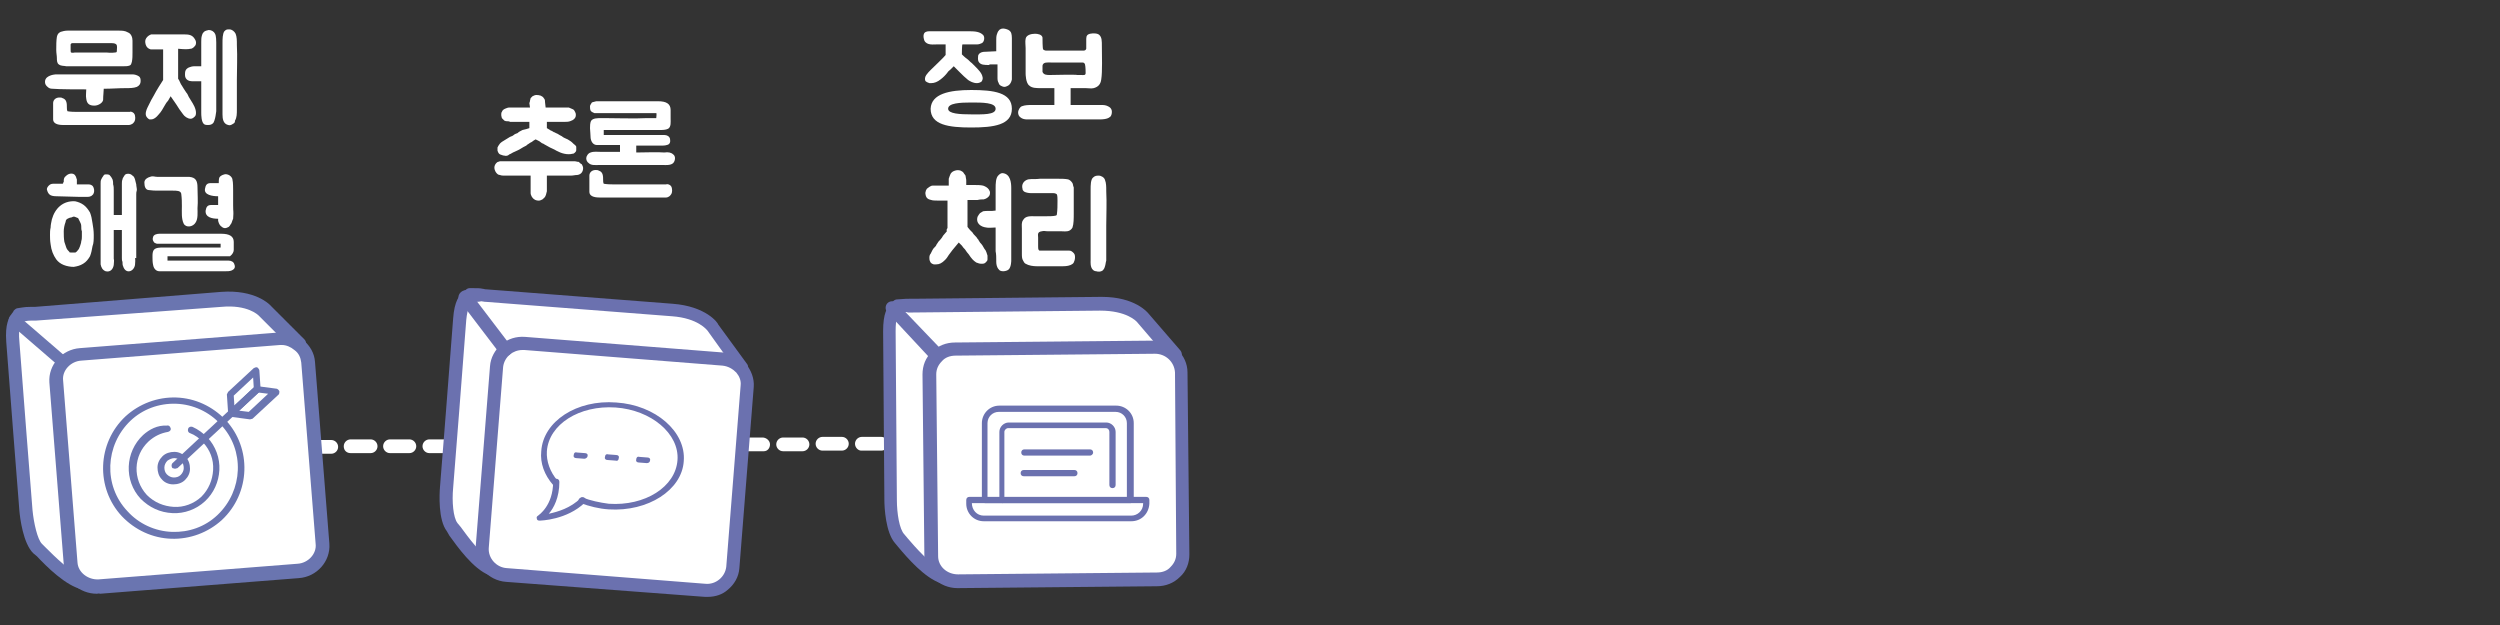 <?xml version="1.0" encoding="utf-8"?>
<!-- Generator: Adobe Illustrator 23.1.0, SVG Export Plug-In . SVG Version: 6.00 Build 0)  -->
<svg version="1.1" id="레이어_1" xmlns="http://www.w3.org/2000/svg" xmlns:xlink="http://www.w3.org/1999/xlink" x="0px"
	 y="0px" width="400px" height="100px" viewBox="0 0 400 100" style="enable-background:new 0 0 400 100;" xml:space="preserve">
<rect x="0" y="0" width="400" height="100" fill="#333333" stroke="none"/>
<g>
	<g>
		<path style="fill:#FFFFFF;" d="M93.1,26.3c0.1,0.2,0.2,0.4,0.2,0.6c0,0.3-0.1,0.6-0.3,0.8c-0.2,0.2-0.5,0.3-0.7,0.3
			c-0.3,0-0.6,0.1-1,0.1h-3.8c0,0.4,0,1.3,0,1.6c0,0.3,0,0.6,0,0.9c-0.1,0.3-0.1,0.5-0.2,0.7c-0.1,0.3-0.3,0.4-0.5,0.6
			c-0.2,0.1-0.4,0.2-0.6,0.2c-0.3,0-0.6-0.1-0.7-0.2c-0.2-0.1-0.3-0.3-0.4-0.4c-0.1-0.2-0.2-0.4-0.2-0.6v-2.8h-4.1
			c-0.3,0-0.6,0-0.8-0.1c-0.3,0-0.5-0.2-0.7-0.5c-0.1-0.2-0.2-0.4-0.2-0.7c0-0.2,0.1-0.5,0.3-0.7c0.1-0.1,0.2-0.2,0.3-0.2
			c0.2-0.1,0.3-0.1,0.4-0.1c0.2,0,0.3,0,0.4,0h10.8c0.2,0,0.5,0,0.6,0c0.3,0,0.4,0.1,0.7,0.1C92.8,26.1,92.9,26.2,93.1,26.3z
			 M84.7,20.5v-1h-2.6c-0.2,0-0.3,0-0.5,0c-0.1-0.1-0.3-0.1-0.4-0.1c-0.2,0-0.3,0-0.5-0.1c-0.1-0.1-0.2-0.2-0.4-0.4
			c0-0.1-0.1-0.3-0.1-0.5c0-0.2,0-0.4,0.1-0.5c0.1-0.3,0.3-0.4,0.5-0.5c0.2-0.1,0.5-0.2,0.7-0.2h0.4c0.2,0,0.4,0,0.5,0
			c0.1,0,0.3,0,0.4,0h2l-0.1-0.7c0-0.1,0.1-0.2,0.1-0.4c0-0.1,0.1-0.3,0.1-0.4c0.1-0.1,0.2-0.2,0.3-0.3c0.2-0.1,0.4-0.2,0.6-0.2
			c0.2,0,0.4,0,0.7,0.1c0.2,0.1,0.4,0.2,0.5,0.4c0.2,0.2,0.2,0.4,0.2,0.6l0.1,0.9h2.9c0.3,0,0.5,0,0.8,0c0.2,0.1,0.5,0.2,0.7,0.3
			c0.2,0.1,0.3,0.4,0.4,0.6c0.1,0.4,0,0.7-0.2,0.9c-0.2,0.2-0.4,0.3-0.7,0.4c-0.3,0.1-0.6,0.1-1,0.1h-0.8c-0.2,0-0.4,0-0.6,0h-1.3v1
			c0.2,0.1,0.3,0.2,0.5,0.3c0,0,0.1,0.1,0.2,0.1c0.1,0.1,0.2,0.1,0.2,0.1c0.1,0.1,0.3,0.2,0.4,0.2c0.1,0.1,0.2,0.1,0.4,0.2
			c0.3,0.2,0.5,0.3,0.7,0.4c0.2,0.2,0.5,0.3,0.7,0.4c0.3,0.1,0.5,0.3,0.7,0.4c0.3,0.2,0.4,0.4,0.7,0.6c0.1,0.1,0.2,0.2,0.2,0.3
			c0,0.2,0,0.3,0,0.5c0,0.2-0.1,0.3-0.2,0.4c-0.1,0.1-0.2,0.2-0.4,0.2c-0.4,0.1-0.8,0.1-1.3,0c-0.5-0.1-0.9-0.3-1.3-0.5
			c-0.3-0.2-0.6-0.3-1-0.5c-0.3-0.2-0.6-0.3-0.9-0.5c-0.1-0.1-0.2-0.1-0.4-0.2c-0.1-0.1-0.3-0.2-0.4-0.3c-0.2-0.1-0.4-0.2-0.6-0.3
			c-0.2,0.1-0.5,0.3-0.6,0.4c-0.2,0.1-0.4,0.2-0.5,0.3c-0.2,0.1-0.3,0.2-0.4,0.3c-0.4,0.2-0.6,0.3-0.9,0.5c-0.3,0.2-0.6,0.3-1,0.5
			c-0.3,0.1-0.5,0.3-0.8,0.4c-0.2,0.2-0.5,0.3-0.8,0.2c-0.2,0-0.4-0.1-0.7-0.2c-0.2-0.1-0.3-0.3-0.4-0.6c0-0.2,0-0.3,0-0.5
			c0.1-0.2,0.2-0.4,0.3-0.5c0.1-0.2,0.3-0.3,0.4-0.4l1.3-0.8c0.3-0.1,0.5-0.2,0.6-0.3c0.2-0.2,0.4-0.2,0.6-0.3
			c0.2-0.2,0.4-0.3,0.8-0.5C84.1,20.7,84.4,20.6,84.7,20.5z"/>
		<path style="fill:#FFFFFF;" d="M107.7,24.7c0.2,0.1,0.3,0.4,0.3,0.6c0,0.3-0.1,0.6-0.3,0.8c-0.4,0.4-1.4,0.3-1.5,0.3l-10.3,0
			c-0.6,0-1.3,0.1-1.7-0.3c-0.3-0.2-0.4-0.5-0.4-0.8c0-0.3,0.3-0.8,0.7-0.9c0.5-0.2,1.1-0.1,1.7-0.1c1.3,0,1.7,0,3,0v-1.1h-2.1
			c-0.5,0-1.1,0-1.6,0c-0.5,0-0.9-0.4-1-1.1c0-0.5-0.1-1.3-0.1-1.6c0-0.3,0-0.9,0.2-1.2c0.3-0.4,1-0.4,1.6-0.4h0.7
			c0.8,0,5.2,0.1,6.5,0c0.9,0,0.9,0,1.6,0c0-0.1,0.1-0.8,0-0.8h-1.5c-1,0-6.2,0-7.2,0h-0.5c-0.3,0-0.5,0-0.7,0
			c-0.2-0.1-0.5-0.2-0.6-0.4c-0.1-0.2-0.1-0.5-0.1-0.7c0-0.2,0.2-0.4,0.3-0.6c0.2-0.1,0.4-0.1,0.7-0.2c0.2,0,0.4,0,0.6,0
			c0.2,0,0.4,0,0.7,0c0.8,0,2.2,0,3.3,0h5.3c1.3,0,2,0.4,2,1.4v1.4c0,0.5,0.1,1.3-0.4,1.6c-0.4,0.2-0.9,0.2-1.4,0.2h-8.9l0,0.8h9.1
			c0.2,0,0.4,0,0.6,0c0.4,0,0.8,0.2,0.9,0.6c0.1,0.5,0,0.9-0.5,1c-0.3,0.1-0.7,0.1-0.9,0.1h-4c0,0.3,0,0.8,0,1.1
			c1.4,0,3.4-0.1,4.5,0C106.9,24.3,107.4,24.4,107.7,24.7z M107.5,30.1c0.1,0.5,0,0.9-0.2,1.1c-0.3,0.4-0.7,0.4-0.7,0.4H95.9
			c-1,0-1.6-0.3-1.6-0.9V29c0-0.3,0-0.6,0-0.9c0-0.5,0.4-0.9,1-0.9c0.1,0,0.4,0,0.5,0.1c0.7,0.2,0.7,0.9,0.7,1.5
			c0,0.2,0,0.4,0.1,0.6c0.1,0,0.4,0.1,1.4,0.1c0.8,0,1.5,0,1.5,0h7.1C106.7,29.4,107.4,29.5,107.5,30.1z"/>
	</g>
	<path style="fill:#FFFFFF;" d="M49,71.5c0-0.6,0.5-1.1,1.1-1.1l2.9,0c0.6,0,1.1,0.5,1.1,1.1c0,0,0,0,0,0c0,0.6-0.5,1.1-1.1,1.1
		l-2.9,0C49.4,72.5,49,72.1,49,71.5z M55,71.4c0-0.6,0.5-1.1,1.1-1.1l3.2,0c0.6,0,1.1,0.5,1.1,1.1c0,0.6-0.5,1.1-1.1,1.1l-3.2,0
		C55.5,72.5,55,72.1,55,71.4z M61.3,71.4c0-0.6,0.5-1.1,1.1-1.1l3.1,0c0.6,0,1.1,0.5,1.1,1.1c0,0,0,0,0,0c0,0.6-0.5,1.1-1.1,1.1
		l-3.1,0C61.8,72.5,61.3,72,61.3,71.4C61.3,71.4,61.3,71.4,61.3,71.4z M67.6,71.4c0-0.6,0.5-1.1,1.1-1.1l3.1,0
		c0.6,0,1.1,0.5,1.1,1.1c0,0,0,0,0,0c0,0.6-0.5,1.1-1.1,1.1l-3.1,0C68.1,72.5,67.6,72,67.6,71.4C67.6,71.4,67.6,71.4,67.6,71.4z
		 M73.9,71.4c0-0.6,0.5-1.1,1.1-1.1l3.1,0c0.6,0,1.2,0.4,1.1,1.1c0,0.6-0.5,1.1-1.1,1.1l-3.1,0C74.4,72.4,73.9,72,73.9,71.4
		C73.9,71.4,73.9,71.4,73.9,71.4z M80.2,71.3c0-0.6,0.5-1.1,1.1-1.1l3.1,0c0.6,0,1.1,0.5,1.1,1.1c0,0,0,0,0,0c0,0.6-0.5,1.1-1.1,1.1
		l-3.1,0C80.7,72.4,80.2,71.9,80.2,71.3C80.2,71.3,80.2,71.3,80.2,71.3z M86.5,71.3c0-0.6,0.5-1.1,1.1-1.1l3.1,0l0.1,2.2l0-1.1
		l-0.1,1.1l-3.1,0C87,72.4,86.5,71.9,86.5,71.3z M92.8,71.2c0-0.6,0.5-1.1,1.1-1.1l3.1,0l0.1,2.2l0-1.1l-0.1,1.1l-3.1,0
		C93.3,72.3,92.8,71.8,92.8,71.2C92.8,71.3,92.8,71.2,92.8,71.2z M99.1,71.2c0-0.6,0.5-1.1,1.1-1.1l3.2,0c0.6,0,1.1,0.5,1.1,1.1
		c0,0.6-0.5,1.1-1.1,1.1l-3.2,0C99.6,72.3,99.1,71.8,99.1,71.2C99.1,71.2,99.1,71.2,99.1,71.2z M105.4,71.2c0-0.6,0.5-1.1,1.1-1.1
		l3.1,0c0.6,0,1.1,0.5,1.1,1.1c0,0,0,0,0,0c0,0.6-0.5,1.1-1.1,1.1l-3.1,0C105.9,72.3,105.4,71.8,105.4,71.2
		C105.4,71.2,105.4,71.2,105.4,71.2z M111.7,71.1c0-0.6,0.5-1.1,1.1-1.1l3.1,0c0.6,0,1.1,0.5,1.1,1.1c-0.1,0.6-0.5,1.1-1.1,1.1
		l-3.1,0C112.1,72.2,111.7,71.7,111.7,71.1C111.7,71.1,111.7,71.1,111.7,71.1z M117.9,71.1c0-0.6,0.5-1.1,1.1-1.1l3,0
		c0.6,0,1.2,0.5,1.2,1.1c0,0.6-0.4,1.1-1,1.1l-3.1,0C118.4,72.2,117.9,71.7,117.9,71.1C117.9,71.1,117.9,71.1,117.9,71.1z
		 M124.2,71.1c0-0.6,0.5-1.1,1.1-1.1l3.1,0c0.6,0,1.1,0.5,1.1,1.1c0,0,0,0,0,0c0,0.6-0.5,1.1-1.1,1.1l-3.1,0
		C124.7,72.2,124.2,71.7,124.2,71.1C124.2,71.1,124.2,71.1,124.2,71.1z M130.5,71c0-0.6,0.5-1.1,1.1-1.1l3.1,0
		c0.6,0,1.1,0.5,1.1,1.1c0,0,0,0,0,0c0,0.6-0.5,1.1-1.1,1.1l-3.1,0C131,72.1,130.5,71.6,130.5,71C130.5,71,130.5,71,130.5,71z
		 M136.8,71c0-0.6,0.5-1.1,1.1-1.1l3.1,0c0.6,0,1.1,0.5,1.1,1.1c0,0,0,0,0,0c0,0.6-0.5,1.1-1.1,1.1l-3.2,0
		C137.3,72.1,136.8,71.6,136.8,71C136.8,71,136.8,71,136.8,71z M143.1,71c0-0.6,0.5-1.1,1.1-1.1l3.2,0c0.6,0,1.1,0.5,1.1,1.1
		c0,0,0,0,0,0c0,0.6-0.5,1.1-1.1,1.1l-3.2,0C143.6,72.1,143.1,71.5,143.1,71z M149.4,70.9c0-0.6,0.5-1.1,1.1-1.1l3.2,0
		c0.6,0,1.1,0.5,1.1,1.1c0,0.6-0.5,1.1-1.1,1.1l-3.2,0C149.9,72,149.4,71.5,149.4,70.9C149.4,71,149.4,71,149.4,70.9z"/>
	<g>
		<path style="fill:#FFFFFF;" d="M187.8,56.7l-5.1-5.9c0,0-1.8-2.3-6.7-2.2c-2.2,0-29.8,0.3-29.8,0.3c-1.1,0-0.7-0.1-2.6,0
			c-0.6,0.6-1.3,1-1.3,4.1c0,3,0.2,27,0.2,27c0,1.5,0.3,4.9,1.4,6.2c1.2,1.3,4.3,5.2,6.8,6C153.3,93.1,187.2,64.2,187.8,56.7"/>
		<path style="fill:#6B71AF;" d="M150.9,93.4c-0.2,0-0.3,0-0.4-0.1c-2.5-0.8-5.3-4-6.8-5.8l-0.5-0.6c-1.5-1.7-1.7-5.7-1.7-6.9
			l-0.2-27c0-2.9,0.6-3.8,1.4-4.6l0.2-0.2c0.2-0.2,0.4-0.3,0.7-0.3c1.2-0.1,1.6-0.1,2-0.1c0.2,0,0.3,0,0.7,0l29.8-0.3
			c0.1,0,0.1,0,0.2,0c5.3,0,7.3,2.5,7.4,2.6l5.1,5.9c0.2,0.2,0.3,0.5,0.3,0.8c-0.6,7.2-25.8,29-34,34.6
			C152.6,92.9,151.5,93.4,150.9,93.4z M150.8,91.2L150.8,91.2L150.8,91.2z M144,50c-0.4,0.4-0.7,0.9-0.7,3l0.2,27
			c0,2.1,0.4,4.7,1.2,5.5l0.5,0.6c1.2,1.4,3.8,4.4,5.7,5.1c3.9-1,34.1-27,35.8-34.1l-4.8-5.6c-0.1-0.1-1.6-1.8-5.9-1.8L146.1,50
			c-0.4,0-0.6,0-0.8,0C145,49.9,144.8,49.9,144,50z"/>
		<path style="fill:#FFFFFF;" d="M189.3,88.7c0,2.2-1.9,4-4.2,4.1l-31.8,0.3c-2.3,0-4.3-1.8-4.3-4l-0.3-29.1c0-2.2,1.9-4,4.2-4.1
			l31.8-0.3c2.3,0,4.3,1.8,4.3,4L189.3,88.7z"/>
		<path style="fill:#6B71AF;" d="M153.2,94.1c-2.9,0-5.3-2.3-5.3-5.1l-0.3-29.1c0-1.4,0.5-2.7,1.5-3.6c1-1,2.3-1.5,3.7-1.5l31.8-0.3
			c0,0,0,0,0.1,0c2.9,0,5.3,2.3,5.3,5.1l0.3,29.1l0,0c0,1.4-0.5,2.7-1.5,3.6c-1,1-2.3,1.5-3.7,1.5L153.2,94.1
			C153.3,94.1,153.3,94.1,153.2,94.1z M184.8,56.6C184.8,56.6,184.8,56.6,184.8,56.6l-31.9,0.3c-0.9,0-1.7,0.3-2.2,0.9
			c-0.6,0.6-0.9,1.3-0.9,2.1l0.3,29.1c0,1.6,1.4,2.9,3.2,2.9c0,0,0,0,0,0l31.8-0.3c0.9,0,1.7-0.3,2.2-0.9c0.6-0.6,0.9-1.3,0.9-2.1
			L188,59.6C187.9,57.9,186.5,56.6,184.8,56.6z"/>
		<path style="fill:#6B71AF;" d="M149.6,57.6c-0.3,0-0.6-0.1-0.8-0.3L142,50c-0.4-0.4-0.4-1.1,0-1.5c0.4-0.4,1.1-0.4,1.5,0l6.9,7.2
			c0.4,0.4,0.4,1.1,0,1.5C150.1,57.5,149.9,57.6,149.6,57.6z"/>
		<path style="fill:#6B71AF;" d="M158,79.6h22.3V67.7c0-1-0.8-1.8-1.8-1.8h-18.7c-1,0-1.8,0.8-1.8,1.8V79.6z M180.9,80.5h-23.3
			c-0.3,0-0.5-0.2-0.5-0.5V67.7c0-1.5,1.2-2.8,2.8-2.8h18.7c1.5,0,2.8,1.2,2.8,2.8V80C181.3,80.3,181.1,80.5,180.9,80.5"/>
		<path style="fill:#6B71AF;" d="M155.5,80.5L155.5,80.5c0,1.1,0.8,2,1.9,2H181c1,0,1.9-0.8,1.9-1.9v-0.1H155.5z M181,83.4h-23.6
			c-1.6,0-2.8-1.3-2.8-2.8V80c0-0.3,0.2-0.5,0.5-0.5h28.3c0.3,0,0.5,0.2,0.5,0.5v0.6C183.8,82.2,182.6,83.4,181,83.4"/>
		<path style="fill:#6B71AF;" d="M160.4,80.5c-0.3,0-0.5-0.2-0.5-0.5V69.1c0-0.8,0.7-1.5,1.5-1.5H177c0.8,0,1.5,0.7,1.5,1.5v8.5
			c0,0.3-0.2,0.5-0.5,0.5c-0.3,0-0.5-0.2-0.5-0.5v-8.5c0-0.3-0.2-0.6-0.6-0.6h-15.6c-0.3,0-0.6,0.3-0.6,0.6V80
			C160.8,80.3,160.6,80.5,160.4,80.5"/>
		<path style="fill:#6B71AF;" d="M174.4,72.9h-10.5c-0.3,0-0.5-0.2-0.5-0.5s0.2-0.5,0.5-0.5h10.5c0.3,0,0.5,0.2,0.5,0.5
			S174.6,72.9,174.4,72.9"/>
		<path style="fill:#6B71AF;" d="M171.9,76.2h-8.1c-0.3,0-0.5-0.2-0.5-0.5s0.2-0.5,0.5-0.5h8.1c0.3,0,0.5,0.2,0.5,0.5
			S172.2,76.2,171.9,76.2"/>
	</g>
	<g>
		<path style="fill:#FFFFFF;" d="M118.7,58.8l-4.6-6.4c0,0-1.6-2.4-6.5-2.8c-2.2-0.2-29.7-2.3-29.7-2.3c-1.1-0.1-0.7-0.2-2.6-0.2
			c-0.6,0.6-1.4,0.9-1.6,3.9c-0.2,3-2.1,26.9-2.1,26.9c-0.1,1.5-0.2,4.9,0.9,6.3c1,1.4,3.8,5.6,6.3,6.6
			C81.1,92,117.4,66.2,118.7,58.8"/>
		<path style="fill:#6B71AF;" d="M78.8,92.1c-0.2,0-0.4,0-0.6-0.1c-2.5-1-5-4.5-6.3-6.3L71.5,85c-1.4-1.8-1.2-5.9-1.1-7.1
			c0,0,1.9-23.9,2.1-26.9c0.2-2.9,1-3.8,1.8-4.5l0.2-0.1c0.2-0.2,0.4-0.3,0.7-0.3c1.2,0,1.6,0,2,0.1c0.2,0,0.3,0.1,0.7,0.1l29.7,2.3
			c5.4,0.4,7.3,3.1,7.3,3.3l4.6,6.3c0.2,0.2,0.2,0.5,0.2,0.8c-1.2,7.1-28.2,26.6-36.9,31.5C80.6,91.7,79.5,92.1,78.8,92.1z
			 M78.8,89.9L78.8,89.9L78.8,89.9z M75.6,48.3c-0.4,0.4-0.8,0.9-1,2.9c-0.2,3-2.1,26.9-2.1,26.9c-0.2,2.1,0,4.7,0.7,5.6l0.5,0.6
			c1.1,1.5,3.4,4.7,5.2,5.5c4-0.6,36.3-24,38.6-30.9l-4.3-6c-0.1-0.1-1.5-2-5.7-2.3l-29.7-2.3c-0.4,0-0.6-0.1-0.8-0.1
			C76.6,48.3,76.4,48.3,75.6,48.3z"/>
		<path style="fill:#FFFFFF;" d="M117.4,90.8c-0.2,2.2-2.2,3.9-4.5,3.7L81.1,92c-2.3-0.2-4.1-2.1-3.9-4.3l2.3-29
			c0.2-2.2,2.2-3.9,4.5-3.7l31.7,2.5c2.3,0.2,4.1,2.1,3.9,4.3L117.4,90.8z"/>
		<path style="fill:#6B71AF;" d="M113.2,95.5c-0.1,0-0.3,0-0.4,0L81,93.1c-2.9-0.2-5.1-2.7-4.9-5.5l2.3-29c0.1-1.4,0.8-2.6,1.8-3.5
			c1.1-0.9,2.4-1.3,3.8-1.2l31.7,2.5c1.4,0.1,2.7,0.7,3.6,1.8c0.9,1,1.4,2.4,1.3,3.7l-2.3,29c-0.1,1.4-0.8,2.6-1.9,3.5
			C115.6,95.1,114.5,95.5,113.2,95.5z M83.6,56c-0.8,0-1.5,0.3-2,0.7c-0.6,0.5-1,1.2-1.1,2l-2.3,29c-0.1,1.6,1.2,3.1,2.9,3.2
			l31.7,2.5c0.9,0.1,1.7-0.2,2.3-0.7c0.6-0.5,1-1.2,1.1-2l0,0l2.3-29c0.1-0.8-0.2-1.5-0.7-2.1c-0.6-0.6-1.3-1-2.2-1.1L83.9,56
			C83.8,56,83.7,56,83.6,56z"/>
		<path style="fill:#6B71AF;" d="M80.9,57c-0.3,0-0.6-0.1-0.9-0.4l-6.4-8.4c-0.4-0.5-0.3-1.1,0.2-1.5c0.5-0.4,1.1-0.3,1.5,0.2
			l6.4,8.4c0.4,0.5,0.3,1.1-0.2,1.5C81.3,56.9,81.1,57,80.9,57z"/>
		<path style="fill:#6B71AF;" d="M93.5,73.4l-1.3-0.1c-0.3,0-0.5-0.2-0.4-0.5c0-0.3,0.2-0.5,0.5-0.4l1.3,0.1c0.3,0,0.5,0.2,0.4,0.5
			C94,73.2,93.7,73.4,93.5,73.4"/>
		<path style="fill:#6B71AF;" d="M98.5,73.7l-1.3-0.1c-0.3,0-0.5-0.2-0.4-0.5c0-0.3,0.2-0.5,0.5-0.4l1.3,0.1c0.3,0,0.5,0.2,0.4,0.5
			C99,73.6,98.8,73.8,98.5,73.7"/>
		<path style="fill:#6B71AF;" d="M103.5,74.1l-1.3-0.1c-0.3,0-0.5-0.2-0.4-0.5c0-0.3,0.2-0.5,0.5-0.4l1.3,0.1c0.3,0,0.5,0.2,0.4,0.5
			C104,73.9,103.8,74.1,103.5,74.1"/>
		<path style="fill:#6B71AF;" d="M97.4,81.5c-1.6-0.1-3.1-0.5-4.5-1c-0.2-0.1-0.4-0.4-0.3-0.6c0.1-0.2,0.4-0.4,0.6-0.3
			c1.3,0.5,2.7,0.8,4.2,1c5.8,0.4,10.7-2.7,11-7c0.3-4.2-4.2-8-9.9-8.4c-5.8-0.4-10.7,2.7-11,7c-0.1,1.6,0.5,3.3,1.7,4.7
			c0.2,0.2,0.2,0.5,0,0.7c-0.2,0.2-0.5,0.2-0.7,0c-1.4-1.6-2.1-3.5-1.9-5.4c0.3-4.8,5.7-8.3,12-7.8c6.3,0.4,11.2,4.7,10.8,9.4
			C109.1,78.4,103.7,81.9,97.4,81.5"/>
		<path style="fill:#6B71AF;" d="M86.3,83.3c-0.2,0-0.4-0.1-0.4-0.3c-0.1-0.2,0-0.4,0.2-0.5c0.1-0.1,2.4-1.6,2.4-5.4
			c0-0.3,0.2-0.5,0.5-0.5c0.3,0,0.5,0.2,0.5,0.5c0,2.5-0.9,4.2-1.7,5.1c1.4-0.3,3.5-0.9,5.1-2.5c0.2-0.2,0.5-0.2,0.7,0
			c0.2,0.2,0.2,0.5,0,0.7C90.7,83.2,86.5,83.3,86.3,83.3C86.3,83.3,86.3,83.3,86.3,83.3"/>
	</g>
	<g>
		<g>
			<path style="fill:#FFFFFF;" d="M153.9,8.7c0.1,0.1,0.5,0.5,0.8,0.7c0.3,0.2,0.5,0.5,0.8,0.7c0.2,0.2,0.3,0.3,0.5,0.5
				c0.5,0.5,1.1,1.1,1.2,1.7c0.1,0.2,0,0.6-0.2,0.8c-0.2,0.1-0.4,0.2-0.7,0.2c-0.6,0-1.1-0.3-1.4-0.5c-0.5-0.4-0.9-0.8-1.3-1.2
				c-0.3-0.3-0.7-0.7-1-1l-0.5,0.5c-0.2,0.2-0.4,0.3-0.5,0.5c-0.3,0.4-0.7,0.8-1.1,1.1c-0.5,0.4-1,0.6-1.5,0.6c-0.1,0-0.2,0-0.3,0
				c-0.3-0.1-0.5-0.2-0.6-0.3c-0.2-0.3-0.1-0.7,0.1-1c0.2-0.3,0.5-0.6,0.7-0.8c0.5-0.5,2.2-2.1,2.4-2.4V7.1H150
				c-0.6,0-1.7,0.2-2.1-0.6c-0.1-0.3-0.2-0.7-0.1-1c0.1-0.4,0.5-0.5,0.9-0.5c0.1,0,1.7,0,1.9,0h4.5c1,0,1.7,0.1,2.2,0.6
				c0.3,0.3,0.2,1.1-0.2,1.3c-0.2,0.1-0.5,0.2-0.7,0.2c-0.4,0-0.7,0-1.1,0h-1.3C153.9,7.1,153.9,8.6,153.9,8.7z M155.4,14.4
				c3.6,0,6.5,0.4,6.5,3c0,2.6-2.9,3-6.5,3s-6.5-0.4-6.5-3C149,15,151.9,14.4,155.4,14.4z M155.4,16.4c-1.8,0-3.7,0.1-3.7,1
				c0,0.8,1.9,0.9,3.7,0.9c1.8,0,3.9,0.1,3.9-0.9C159.3,16.4,157.2,16.4,155.4,16.4z M158.3,10.4c-0.8,0-1.4,0-1.7-0.5
				c-0.2-0.3-0.1-0.8-0.1-1c0.1-0.3,0.3-0.5,0.8-0.6c0.2,0,1.9-0.1,2.1-0.1V6.4c0-0.3,0-0.6,0.1-0.9c0.1-0.2,0.1-0.4,0.3-0.6
				c0.2-0.3,0.6-0.4,1-0.3c0.4,0.1,0.7,0.2,0.9,0.5c0.2,0.3,0.2,0.9,0.2,1v6.6h0c0,0-0.1,0.7-0.6,1c-0.2,0.1-0.4,0.2-0.6,0.2
				c-0.2,0-0.4-0.1-0.6-0.2c-0.1-0.1-0.3-0.2-0.3-0.4c-0.2-0.3-0.2-0.6-0.2-0.9v-2.1H158.3z"/>
			<path style="fill:#FFFFFF;" d="M176.4,16.8c0.4,0,0.8,0.1,1.2,0.4c0.2,0.2,0.3,0.4,0.3,0.7c0,0.3-0.1,0.7-0.3,0.8
				c-0.4,0.4-1.4,0.4-1.4,0.4h-10.8c-0.1,0-0.3,0-0.4,0c-0.5,0-1.2,0.1-1.7-0.3c-0.3-0.2-0.4-0.5-0.4-0.8c0-0.4,0.3-0.9,0.6-1
				c0.5-0.2,1.1-0.2,1.6-0.2h0.1c1.1,0,2.3,0,3.5,0l0-2.7c-1,0-1.8,0-2.3,0c-0.5,0-1.3,0-1.7-0.4c-0.6-0.4-0.6-1.9-0.6-1.9V7.7
				c0-0.5-0.1-1,0-1.5c0.1-0.6,0.9-0.8,1.5-0.8c0.4,0,1.1,0.1,1.2,0.6c0,0.2,0,1.7,0.1,1.9c0.1,0.1,0.3,0.2,0.5,0.2
				c0.6,0,0.8,0,1.4,0l4.4,0c0.3,0,0.5,0,0.6-0.3c0-0.3,0-1.4,0-1.6c0-0.5,0.2-0.7,0.6-0.8c0.5-0.1,1.2-0.1,1.5,0.2
				c0.4,0.4,0.4,0.9,0.4,1.9c0,1.2,0.1,4-0.1,5.2c-0.1,0.8-0.5,1.2-1.2,1.4c-0.4,0.1-0.9,0-1.3,0c-0.8,0-1.6,0-2.4,0l0,2.7
				c1.3,0,2.2,0,3.5,0c0.5,0,0.9,0,1.3,0C176.2,16.8,176.3,16.8,176.4,16.8z M168,12c0.2,0,4.1-0.1,4.4,0c0.2,0,0.4,0,0.6,0
				c0.3,0,0.7,0.1,0.7-0.3c0-0.2,0-1-0.1-1.4c-0.1-0.3-0.3-0.3-0.5-0.3c-0.1,0-0.5,0-0.6,0h-4.4c-0.5,0-1.2-0.1-1.3,0.5
				c0,0.1,0,0.9,0,1C167,12,167.5,12,168,12z"/>
		</g>
		<g>
			<path style="fill:#FFFFFF;" d="M151.6,36.5v-4.4c-0.1,0-0.2,0-0.3,0h-0.5c-0.9,0-1.6,0-1.8-0.1c-0.5-0.1-0.8-0.3-0.9-0.8
				c0-0.2-0.1-0.3,0-0.5c0-0.2,0.1-0.3,0.2-0.5c0.1-0.1,0.3-0.2,0.4-0.3c0.2-0.1,0.3-0.2,0.5-0.2h2.6c0-0.3,0-0.9,0-1.1
				c0.1-0.3,0.2-0.6,0.3-0.8c0.2-0.3,0.4-0.4,0.7-0.5c0.3-0.1,0.6-0.1,0.9,0c0.2,0.1,0.4,0.2,0.5,0.4c0.1,0.2,0.3,0.3,0.3,0.5
				c0,0.2,0.1,0.4,0.1,0.7v0.7h1.2c0.5,0,1.1,0,1.5,0.1c0.3,0.1,0.7,0.3,0.9,0.6c0.1,0.2,0.2,0.3,0.2,0.5c0,0.2,0,0.3-0.1,0.5
				c-0.2,0.3-0.5,0.5-0.9,0.6c-0.3,0-0.6,0-1,0.1c-0.4,0-1,0-1.6,0c0,0.4,0,1.2,0,1.5v2.1c0,0.1,0,0.2,0,0.4v0.3
				c0.1,0.1,0.2,0.3,0.4,0.5c0.2,0.2,0.3,0.3,0.4,0.4c0.1,0.2,0.2,0.3,0.4,0.5c0.1,0.1,0.3,0.3,0.4,0.5c0.1,0.1,0.2,0.2,0.2,0.3
				c0.1,0.1,0.2,0.3,0.2,0.3c0.3,0.3,0.5,0.6,0.7,1c0.3,0.3,0.4,0.8,0.5,1.1c0,0.2,0,0.4,0,0.6s-0.1,0.3-0.3,0.5
				c-0.2,0.2-0.4,0.2-0.7,0.2c-0.3,0-0.5-0.1-0.8-0.2c-0.3-0.2-0.4-0.3-0.6-0.5c-0.2-0.2-0.4-0.5-0.6-0.8c-0.2-0.2-0.4-0.5-0.6-0.8
				c-0.2-0.2-0.3-0.3-0.5-0.6c-0.2-0.2-0.4-0.4-0.5-0.5c-0.2,0.2-0.3,0.4-0.5,0.6c-0.2,0.2-0.3,0.4-0.5,0.6
				c-0.2,0.3-0.4,0.5-0.6,0.8c-0.2,0.3-0.3,0.5-0.6,0.8c-0.5,0.5-0.9,0.7-1.4,0.7c-0.1,0-0.3,0-0.4,0c-0.3-0.1-0.5-0.2-0.6-0.5
				c-0.1-0.2-0.1-0.4-0.1-0.6c0-0.3,0.1-0.5,0.2-0.6c0.1-0.2,0.2-0.4,0.3-0.6c0.1-0.2,0.2-0.3,0.4-0.5c0.1-0.1,0.2-0.2,0.2-0.3
				l0.2-0.3c0.1-0.2,0.2-0.3,0.4-0.5c0.2-0.2,0.4-0.5,0.5-0.7c0.2-0.2,0.4-0.5,0.6-0.7C151.4,36.8,151.5,36.6,151.6,36.5z
				 M157.8,36.4c-0.9-0.1-1.7-0.7-1.4-1.7c0.1-0.2,0.3-0.5,0.4-0.6c0.2-0.1,0.3-0.2,0.5-0.3c0.4-0.1,1.5,0,1.9-0.1h0.1v0.3
				c0-0.6,0-1,0-1.6c0-0.7,0-1.3,0-2v-0.3c0-0.7,0-1.7,0.5-2.1c0.2-0.2,0.4-0.3,0.6-0.3h0c1.3,0.1,1.4,1.6,1.4,2.4v11.6
				c0,0,0,1-0.4,1.4c-0.2,0.2-0.6,0.3-0.9,0.3c-0.3,0-0.6-0.1-0.7-0.3c-0.3-0.3-0.4-0.8-0.4-1.2c0-0.1,0-0.2,0-0.3
				c0-0.4,0-0.9-0.1-1.4c0-0.3,0-0.6,0-0.8v-0.4c0-0.5,0-1.7,0-2.2c0-0.1,0-0.3,0-0.4C158.9,36.4,158.1,36.5,157.8,36.4z"/>
			<path style="fill:#FFFFFF;" d="M166.1,38c0,0.3,0,1.1,0,1.4c0,0.2,0,0.5,0.1,0.6c0,0,0.1,0.1,0.1,0.1c0.6,0,1.4,0,2,0
				c0.9,0,2,0,2.8,0c0.3,0,0.5,0.2,0.7,0.4c0.2,0.2,0.2,0.5,0.2,0.7c0,0.3-0.1,0.6-0.2,0.8c-0.1,0.2-0.3,0.3-0.5,0.4
				c-0.5,0.2-1,0.2-1.5,0.2c-0.5,0-1.1,0-1.6,0c-0.4,0-0.9,0-1.3,0c-0.3,0-0.7,0-1,0c-0.6,0-1.3-0.1-1.8-0.4
				c-0.2-0.1-0.3-0.3-0.4-0.5c-0.2-0.3-0.2-0.7-0.2-1.1c0-1.2,0-2.8,0-4c0-0.5-0.1-1,0.2-1.4c0.4-0.7,1.2-0.6,1.9-0.6h1.8
				c0.3,0,1.2,0,1.5-0.1c0.1,0,0.2-0.1,0.2-0.2c0.1-0.7,0.1-1.5,0.1-2.2c0-0.3,0-0.8-0.1-1c-0.1-0.1-0.3-0.2-0.6-0.2l-3.6,0
				c-0.3,0-0.9-0.1-1.1-0.3c-0.1-0.1-0.2-0.2-0.2-0.4c-0.2-0.7,0.2-1.3,0.9-1.5c0.6-0.1,1.2,0,1.9-0.1h2.9c0.5,0,1.1,0,1.6,0.1
				c0.3,0.1,0.5,0.3,0.7,0.6c0,0.1,0.1,0.2,0.1,0.4c0,0.1,0.1,0.2,0.1,0.3c0,0.4,0,1.1,0,1.5c0,0.8,0,1.8,0,2.6c0,0.9,0,1.7-0.2,2.3
				c-0.1,0.2-0.3,0.4-0.5,0.5c-0.4,0.2-1,0.1-1.4,0.1c-0.6,0-1.6,0-2.1,0c-0.4,0-0.5-0.1-0.9,0C165.9,37.1,166.1,37.6,166.1,38z
				 M176.8,42.6c0,0.1-0.1,0.2-0.1,0.3c-0.1,0.2-0.2,0.3-0.3,0.4c-0.3,0.2-0.7,0.2-1,0.1c-0.2,0-0.4-0.1-0.5-0.2
				c-0.5-0.4-0.4-1.4-0.4-1.5V30.3c0-0.6,0-1.6,0.4-1.9c0.3-0.3,0.6-0.3,0.9-0.3c0.4,0,0.9,0.3,1,0.7c0.2,0.5,0.2,1.1,0.2,1.7v0.1
				c0.1,2,0,3.6,0,5.5V41c0,0.2,0,0.5,0,0.7C176.9,42,176.9,42.3,176.8,42.6z"/>
		</g>
	</g>
	<g>
		<g>
			<path style="fill:#FFFFFF;" d="M47.8,55.2l-5.5-5.6c0,0-1.9-2.1-6.9-1.7C33.2,48,5.6,50.2,5.6,50.2c-1.1,0.1-0.7-0.1-2.6,0.2
				c-0.5,0.7-1.2,1.1-1,4.2c0.2,3,2.1,27,2.1,27c0.1,1.5,0.6,4.9,1.9,6.1c1.2,1.2,4.7,4.9,7.3,5.5C15.9,93.9,47.8,62.7,47.8,55.2"/>
		</g>
		<g>
			<path style="fill:#6A75B0;" d="M13.4,94.3c-0.1,0-0.2,0-0.3,0c-2.6-0.6-5.6-3.6-7.2-5.3l-0.6-0.5c-1.6-1.6-2.1-5.6-2.2-6.8
				c0,0-1.9-24-2.1-27c-0.2-2.9,0.4-3.9,1.1-4.8l0.1-0.2c0.2-0.2,0.4-0.4,0.7-0.4c1.2-0.2,1.5-0.2,2-0.2c0.2,0,0.3,0,0.7,0l29.8-2.4
				c5.4-0.4,7.7,2,7.8,2.1l5.5,5.5c0.2,0.2,0.3,0.5,0.3,0.8C48.9,62.3,25.2,85.8,17.4,92C15.1,93.9,14,94.3,13.4,94.3z M13.3,92.2
				L13.3,92.2L13.3,92.2z M3.6,51.5c-0.3,0.4-0.7,1-0.5,3.1c0.2,3,2.1,27,2.1,27C5.4,83.7,6,86.3,6.7,87l0.6,0.6
				c1.3,1.3,4.1,4.1,6,4.7c3.9-1.2,32.2-29.4,33.3-36.6l-5.2-5.2c-0.1-0.1-1.8-1.8-6-1.4L5.7,51.3c-0.4,0-0.6,0-0.8,0
				C4.6,51.3,4.4,51.3,3.6,51.5z"/>
		</g>
		<g>
			<path style="fill:#FFFFFF;" d="M51.6,87c0.2,2.2-1.6,4.2-3.9,4.4l-31.8,2.5c-2.3,0.2-4.4-1.5-4.6-3.7L9,61.1
				c-0.2-2.2,1.6-4.2,3.9-4.4l31.8-2.5c2.3-0.2,4.4,1.5,4.6,3.7L51.6,87z"/>
		</g>
		<g>
			<path style="fill:#6A75B0;" d="M15.5,95c-2.7,0-5.1-2-5.3-4.7L7.9,61.2c-0.2-2.8,2-5.3,4.9-5.5l31.8-2.5c1.4-0.1,2.8,0.3,3.9,1.2
				c1.1,0.9,1.8,2.1,1.9,3.5L52.7,87l0,0c0.2,2.8-2,5.3-4.9,5.5L16,95C15.8,94.9,15.7,95,15.5,95z M45.1,55.2c-0.1,0-0.2,0-0.3,0
				L13,57.7c-1.7,0.1-3.1,1.6-2.9,3.2L12.4,90c0.1,1.6,1.7,2.8,3.4,2.7l31.8-2.5c1.7-0.1,3.1-1.6,2.9-3.2l-2.3-29
				c-0.1-0.8-0.4-1.5-1.1-2C46.5,55.5,45.8,55.2,45.1,55.2z"/>
		</g>
		<g>
			<path style="fill:#6A75B0;" d="M9.6,58.4c-0.2,0-0.4-0.1-0.6-0.2l-7.3-6.3c-0.4-0.3-0.4-0.9-0.1-1.3c0.3-0.4,0.9-0.4,1.3-0.1
				l7.3,6.3c0.4,0.3,0.4,0.9,0.1,1.3C10.1,58.3,9.9,58.4,9.6,58.4z"/>
		</g>
		<g>
			<path style="fill:#6A75B0;" d="M27.9,73.3c0.4,0,0.8,0.2,1.1,0.5c0.3,0.3,0.4,0.7,0.4,1.1s-0.2,0.8-0.5,1.1
				c-0.3,0.3-0.7,0.4-1.1,0.4l0,0c-0.4,0-0.8-0.2-1.1-0.5c-0.3-0.3-0.4-0.7-0.4-1.1s0.2-0.8,0.5-1.1C27.1,73.5,27.5,73.3,27.9,73.3
				 M27.7,77.5c0.7,0,1.4-0.2,1.9-0.7s0.8-1.1,0.8-1.8c0-0.7-0.2-1.4-0.7-1.9s-1.1-0.8-1.8-0.8c-0.7,0-1.4,0.2-1.9,0.7
				s-0.8,1.1-0.8,1.8c0,0.7,0.2,1.4,0.7,1.9C26.3,77.2,27,77.5,27.7,77.5L27.7,77.5z"/>
		</g>
		<g>
			<path style="fill:#6A75B0;" d="M40.6,62l-3.1,2.9l-0.1-1.6l3.1-2.9L40.6,62z M37,66.6l0.4-0.1l4.1-3.8l0.2-0.4l-0.2-3
				c0-0.2-0.2-0.4-0.3-0.5c-0.2-0.1-0.4,0-0.6,0.1l-4.1,3.8l-0.2,0.4l0.2,3c0,0.2,0.2,0.4,0.3,0.5H37z"/>
		</g>
		<g>
			<path style="fill:#6A75B0;" d="M42.9,63l-3.1,2.9l-1.6-0.2l3.1-2.9L42.9,63z M40,67.1l0.4-0.1l4.1-3.8c0.2-0.1,0.2-0.4,0.2-0.6
				c-0.1-0.2-0.2-0.3-0.4-0.4l-3-0.4l-0.5,0.1l-4.1,3.8c-0.2,0.1-0.2,0.4-0.1,0.6c0.1,0.2,0.2,0.3,0.4,0.4L40,67.1L40,67.1z"/>
		</g>
		<g>
			<path style="fill:#6A75B0;" d="M28,75l0.4-0.1l13.1-12.2c0.2-0.2,0.2-0.6,0-0.8s-0.6-0.2-0.8,0L27.6,74.1c-0.2,0.2-0.2,0.6,0,0.8
				L28,75z"/>
		</g>
		<g>
			<path style="fill:#6A75B0;" d="M28.2,64.6c2.7,0.1,5.3,1.3,7.1,3.3c3.9,4.1,3.6,10.6-0.5,14.5c-2,1.9-4.6,2.8-7.3,2.7
				c-2.7-0.1-5.3-1.3-7.1-3.3c-3.9-4.1-3.6-10.6,0.5-14.5C22.8,65.5,25.4,64.5,28.2,64.6 M27.4,86.2c3,0.1,5.9-1,8.1-3
				c4.6-4.3,4.8-11.5,0.6-16c-2.1-2.2-4.9-3.5-7.9-3.6s-5.9,1-8.1,3c-4.6,4.3-4.8,11.5-0.6,16C21.6,84.8,24.4,86.1,27.4,86.2"/>
		</g>
		<g>
			<path style="fill:#6A75B0;" d="M27.6,82.1c1.9,0.1,3.8-0.6,5.2-1.9c1.4-1.3,2.2-3.1,2.3-5s-0.6-3.8-1.9-5.2
				c-0.7-0.7-1.5-1.3-2.4-1.7c-0.3-0.1-0.6,0-0.7,0.3s0,0.6,0.3,0.7c0.8,0.3,1.5,0.8,2.1,1.5c1.1,1.2,1.7,2.7,1.6,4.4
				c-0.1,1.6-0.7,3.1-1.9,4.3c-1.2,1.1-2.8,1.7-4.4,1.6s-3.1-0.7-4.3-1.9c-2.3-2.5-2.2-6.3,0.3-8.6c0.9-0.8,1.9-1.3,3.1-1.5
				c0.3-0.1,0.5-0.3,0.4-0.6c-0.1-0.3-0.3-0.5-0.6-0.4c-1.5-0.1-2.8,0.6-3.8,1.5c-2.9,2.7-3.1,7.3-0.4,10.2
				C23.9,81.2,25.6,82,27.6,82.1"/>
		</g>
	</g>
	<g>
		<g>
			<path style="fill:#FFFFFF;" d="M16.6,14.2c0,0.5-0.1,1-0.1,1.8c-0.1,0.5-0.8,0.9-1.4,0.9c-0.8,0-1.2-0.3-1.3-1.1
				c-0.1-0.5,0-1,0-1.5c-1.2,0-4.3,0-5.4-0.1c-0.4,0-0.6-0.1-0.9-0.4c-0.2-0.2-0.3-0.4-0.3-0.7c0-0.3,0.1-0.5,0.3-0.7
				C8.1,11.9,9,11.9,9,11.9h11.1c0.4,0,0.8,0,1.1,0c0.3,0,0.7,0.1,1,0.3c0.3,0.2,0.3,0.5,0.3,0.8c0,0.4-0.2,0.7-0.6,0.9
				c-0.5,0.2-1.2,0.2-1.7,0.2C18.9,14.1,17.9,14.2,16.6,14.2z M21.6,18.5c0.1,0.5,0,0.9-0.2,1.1C21.1,20,20.6,20,20.6,20H10.1
				c-1,0-1.6-0.3-1.6-0.9v-1.7c0-0.3,0-0.6,0-0.9c0-0.5,0.4-0.9,1-0.9c0.1,0,0.4,0,0.5,0.1c0.7,0.2,0.7,0.9,0.7,1.5
				c0,0.2,0,0.4,0.1,0.6c0.1,0,0.4,0.1,1.4,0.1c0.8,0,1.5,0,1.5,0h7.1C20.8,17.8,21.5,17.9,21.6,18.5z M9.4,10.3
				c-0.3-0.2-0.3-0.7-0.3-1C9.1,8.9,9,8.5,9,8c0-0.7,0-1.5,0.1-2.1c0.1-0.4,0.2-0.6,0.6-0.8c0.3-0.1,0.7-0.2,1.1-0.2
				c0.4,0,0.9,0,1.4,0h3.7c1.3,0,1.1,0,2.4,0c0.2,0,0.4,0,0.7,0c0.5,0,1,0,1.5,0.3c0.5,0.2,0.7,0.8,0.7,1.3c0,0.6,0,1.3,0,1.9
				c0,0.5,0,1-0.1,1.5c-0.1,0.3-0.1,0.5-0.4,0.6c-0.3,0.1-0.6,0.1-0.9,0.1h-8.4c-0.3,0-0.5,0-0.8,0C10.2,10.5,9.8,10.6,9.4,10.3
				C9.4,10.4,9.4,10.4,9.4,10.3z M11.4,8.4c0.1,0.1,0.6,0,0.6,0H17c0,0,0.9,0.1,1.4,0c0.3,0,0.3-0.1,0.3-0.4c0-0.2,0.1-0.7-0.1-0.9
				c-0.2-0.2-0.6-0.2-0.8-0.2h-1.8c-0.2,0-2.5,0-2.7,0c-0.5,0-1.1,0-1.6,0c-0.2,0-0.3,0-0.4,0.2c0,0.2,0,0.5,0,0.6v0.2
				C11.3,8.2,11.3,8.4,11.4,8.4z"/>
			<path style="fill:#FFFFFF;" d="M24.1,7.9c-0.4-0.1-0.7-0.4-0.8-0.8c-0.1-0.4-0.1-0.7,0.1-1c0.2-0.3,0.5-0.5,0.8-0.6
				c0.2,0,1.5,0,1.7,0h3.5c0.9,0,1.4,0.1,1.8,0.8c0.2,0.3,0.2,0.6,0.1,0.9c-0.2,0.3-0.5,0.6-0.8,0.6c-0.5,0.1-0.9,0.1-2,0
				c0,0.2,0,4.6,0,4.8c0.2,0.2,0.4,0.9,0.6,1.1c0.2,0.3,0.4,0.7,0.7,1.1c0.2,0.2,0.3,0.5,0.4,0.7c0.4,0.7,0.9,1.3,1.1,2.1
				c0.1,0.4,0.1,0.9-0.2,1.1c-0.2,0.2-0.4,0.3-0.6,0.3c-0.5,0-1-0.4-1.2-0.7c-0.4-0.5-0.8-1.1-1.1-1.6c-0.3-0.4-0.6-0.9-0.9-1.3
				c-0.1,0.2-0.3,0.5-0.4,0.7c-0.2,0.2-0.4,0.5-0.5,0.7c-0.3,0.5-0.6,1.1-1,1.5c-0.4,0.5-0.8,0.8-1.2,0.8c-0.1,0-0.2,0-0.3,0
				c-0.2-0.1-0.4-0.3-0.5-0.5c-0.2-0.4,0-1,0.2-1.4c0.2-0.4,0.4-0.8,0.6-1.2c0.1-0.2,0.3-0.5,0.4-0.7c0.4-0.8,1.3-2.2,1.5-2.5V7.9
				C25.2,7.9,24.2,7.9,24.1,7.9z M34.3,19.3c-0.1,0.4-0.4,0.7-1,0.7c-0.2,0-0.4,0-0.6-0.1c-0.5-0.3-0.5-1.5-0.5-1.9V13l-1.5,0
				c-0.4,0-1.1-0.2-1.1-1c0-0.5,0-0.9,0.6-1.2c0.2-0.1,0.6-0.2,0.9-0.2h1.1V6.7c0-0.3,0-0.7,0.1-1c0-0.1,0.1-0.2,0.1-0.3
				c0.2-0.3,0.3-0.4,0.6-0.5c0.1,0,0.3-0.1,0.4-0.1c0.4,0,0.8,0.2,1,0.6c0.2,0.3,0.2,1.3,0.2,1.4c0,9.4,0,11,0,11
				C34.5,18.4,34.5,18.7,34.3,19.3z M37.3,19.8C37,20,36.8,20.1,36.5,20c-0.8-0.2-0.9-1-0.9-1.7V6.9c0-0.6,0-1.5,0.3-1.9
				c0.3-0.3,0.4-0.3,0.8-0.3c0.4,0,0.8,0.3,1,0.7c0.2,0.5,0.2,1.1,0.2,1.7v0.1c0.1,2,0,3.7,0,5.5v4.8c0,0.7,0,1.3-0.3,1.8
				C37.6,19.6,37.5,19.7,37.3,19.8z"/>
		</g>
		<g>
			<path style="fill:#FFFFFF;" d="M14,29.5c0.2,0,0.4,0,0.6,0.1c0.2,0.1,0.3,0.2,0.4,0.5c0.1,0.3,0.1,0.7-0.1,1
				c-0.1,0.1-0.3,0.3-0.4,0.3c-0.2,0.1-0.4,0.1-0.6,0.1c-0.2,0-0.4,0-0.6,0c-0.2,0-0.4,0-0.6,0l-3.7-0.1c-0.5,0-0.9-0.1-1.1-0.3
				c-0.2-0.2-0.3-0.4-0.4-0.8c0-0.2,0.1-0.4,0.3-0.6s0.4-0.3,0.7-0.3c0,0,0.1,0,0.3,0c0.2,0,0.4,0,0.6,0c0.2,0,0.4,0,0.5,0
				c0.1,0,0.2,0,0.2-0.1c0-0.1,0.1-0.2,0.1-0.2c0-0.1,0-0.2,0-0.2c0-0.3,0.1-0.5,0.2-0.6c0.1-0.1,0.3-0.3,0.5-0.4
				c0.4-0.2,1-0.2,1.2,0.3c0.1,0.1,0.1,0.2,0.1,0.3c0.1,0.1,0.1,0.2,0.1,0.3c0,0.1,0,0.2,0,0.3c0,0.1,0,0.2,0,0.4H13
				c0.1,0,0.2,0,0.4,0c0.2,0,0.3,0,0.4,0H14z M13.4,32.8c0.4,0.3,0.7,0.7,1,1.2c0.2,0.5,0.3,1,0.4,1.7c0.1,0.6,0.2,1.2,0.2,1.9
				s0,1.3-0.2,1.8c-0.1,0.6-0.2,1.1-0.4,1.6c-0.3,0.5-0.6,0.9-1.1,1.2c-0.5,0.3-0.9,0.4-1.5,0.5c-0.5,0-1.1-0.1-1.6-0.3
				c-0.5-0.2-0.9-0.5-1.2-0.9c-0.5-0.7-0.8-1.5-0.9-2.4C8,38.5,8,38,8,37.6s0-0.8,0.1-1.2c0-0.4,0.1-0.8,0.2-1.3
				c0.5-1.8,1.8-3,3.7-2.9C12.5,32.3,13,32.5,13.4,32.8z M12.4,40.1c0.2-0.2,0.3-0.4,0.4-0.7c0.1-0.3,0.2-0.6,0.2-0.8
				c0.1-0.3,0.1-0.6,0.1-0.8c0-0.2,0-0.5,0-0.8C13,36.8,13,36.5,13,36.2c0-0.3-0.1-0.5-0.2-0.7c-0.1-0.2-0.2-0.4-0.3-0.6
				c-0.2-0.1-0.3-0.1-0.5-0.2c-0.2-0.1-0.4,0-0.6,0.1c-0.2,0-0.4,0.1-0.6,0.2c-0.2,0.1-0.3,0.3-0.3,0.5c-0.2,0.5-0.3,1.1-0.3,1.5
				c0,0.6,0,1.1,0.1,1.7c0.1,0.3,0.2,0.6,0.3,0.9c0.1,0.3,0.3,0.5,0.5,0.7c0,0.1,0.1,0.1,0.2,0.1c0,0,0.2,0,0.3,0c0.1,0,0.2,0,0.3,0
				c0.1,0,0.2,0,0.2,0C12,40.4,12.3,40.3,12.4,40.1z M21.6,41.3c0.1,0.4,0,0.7,0,1.1c-0.2,1.1-1.5,1.5-1.9,0.2
				c-0.1-0.2-0.1-0.4-0.1-0.7c-0.1-0.2-0.1-0.4-0.1-0.6v-4.5h-1.3v4.6c0.1,0.3,0,0.6,0,1c-0.1,0.6-0.5,1.2-1.3,1
				c-0.5-0.2-0.7-0.6-0.8-1.1c0-0.3,0-0.6,0-0.9V30.2c0,0,0-0.1,0-0.1c0-0.1,0-0.1,0-0.2c0-0.2,0-0.4,0-0.6s0-0.4,0.1-0.6
				c0.1-0.2,0.2-0.4,0.3-0.5c0.1-0.2,0.2-0.3,0.4-0.3c0.3,0,0.6,0,0.7,0.2c0.2,0.2,0.3,0.4,0.4,0.6c0.1,0.3,0.1,0.5,0.1,0.8
				c0.1,0.3,0.1,0.6,0.1,1c0,0.3,0,0.6,0,0.9v3h1.3v-4.4c0-0.2,0-0.4,0-0.6c0-0.2,0-0.5,0.1-0.7c0-0.2,0.2-0.4,0.3-0.6
				c0.1-0.2,0.3-0.3,0.6-0.3c0.3,0,0.5,0.1,0.7,0.3c0.2,0.1,0.3,0.3,0.4,0.6c0.1,0.3,0.1,0.5,0.2,0.8c0,0.3,0.1,0.6,0.1,0.9
				c-0.1,0.3-0.1,0.5-0.1,0.7V41.3z"/>
			<path style="fill:#FFFFFF;" d="M31.6,30c0,1.1,0.1,2.2,0,3.3c0,0.7,0.1,1.7-0.3,2.3c-0.4,0.7-1.5,0.9-1.9,0.2
				C29,35,29.1,33.9,29.1,33c0-0.6,0-1.2-0.1-2c-0.1-0.5-0.7-0.5-1.4-0.5h-2.2c-0.8,0-0.8,0-1.7-0.1c-0.4-0.1-0.6-0.5-0.6-1.2
				c0-0.5,0.5-0.8,0.9-0.9c0.5-0.2,0.7,0,1.2,0c0.1,0,0.1,0,0.1,0c0,0,0,0,5,0C31.3,28.4,31.6,28.9,31.6,30z M37.5,42.3
				c0.2,0.5,0,0.8-0.5,1c-0.3,0.1-0.6,0.1-0.9,0.1h-9c-0.5,0-1.1,0-1.6,0c-0.5,0-0.9-0.4-1-1c-0.1-0.4-0.1-0.9-0.1-1.2V41
				c0-0.3,0-0.7,0.2-1c0.3-0.4,1-0.4,1.6-0.4h0.4c0.1,0,0.2,0,0.3,0h8.4v-0.6h-8.6c-0.1,0-0.3,0-0.4,0h-0.5c-0.3,0-0.5,0-0.7,0
				c-0.2-0.1-0.4-0.1-0.5-0.3c-0.2-0.3-0.2-0.5-0.1-0.8c0.1-0.4,0.7-0.5,1-0.5c0.2,0,0.4,0,0.6,0h0.3c0.1,0,0.2,0,0.3,0h8.7
				c1.3,0,2,0.4,2,1.3v1.3c0,0.3-0.2,0.7-0.6,1C36.6,41,36.3,41,36,41h-9.2v0.7h9.8C37,41.7,37.4,41.9,37.5,42.3z M36.9,35.9
				c-0.1,0.2-0.2,0.3-0.3,0.4c-0.2,0.1-0.4,0.2-0.6,0.2c-0.2,0-0.4-0.1-0.5-0.2c-0.5-0.3-0.6-1-0.6-1V35c-0.9,0-2.1-0.2-2-1.3
				c0.1-0.6,0.3-0.9,0.9-0.9c0.3,0,0.7,0,1.1,0v-1.4c-0.9,0-2.3-0.2-2.1-1.2c0.1-0.6,0.3-0.9,0.9-0.9c0.3,0,0.8,0,1.3,0
				c0-0.2,0-0.7,0.1-0.9c0.1-0.2,0.4-0.4,0.8-0.5c0.4-0.1,0.8,0.1,1,0.3c0.2,0.2,0.3,0.4,0.3,0.6c0.1,0.3,0.1,1.4,0.1,1.6v2.4
				c0,1.4,0.1,0.7,0,2.2C37.1,35.4,37.1,35.7,36.9,35.9z"/>
		</g>
	</g>
</g>
</svg>
